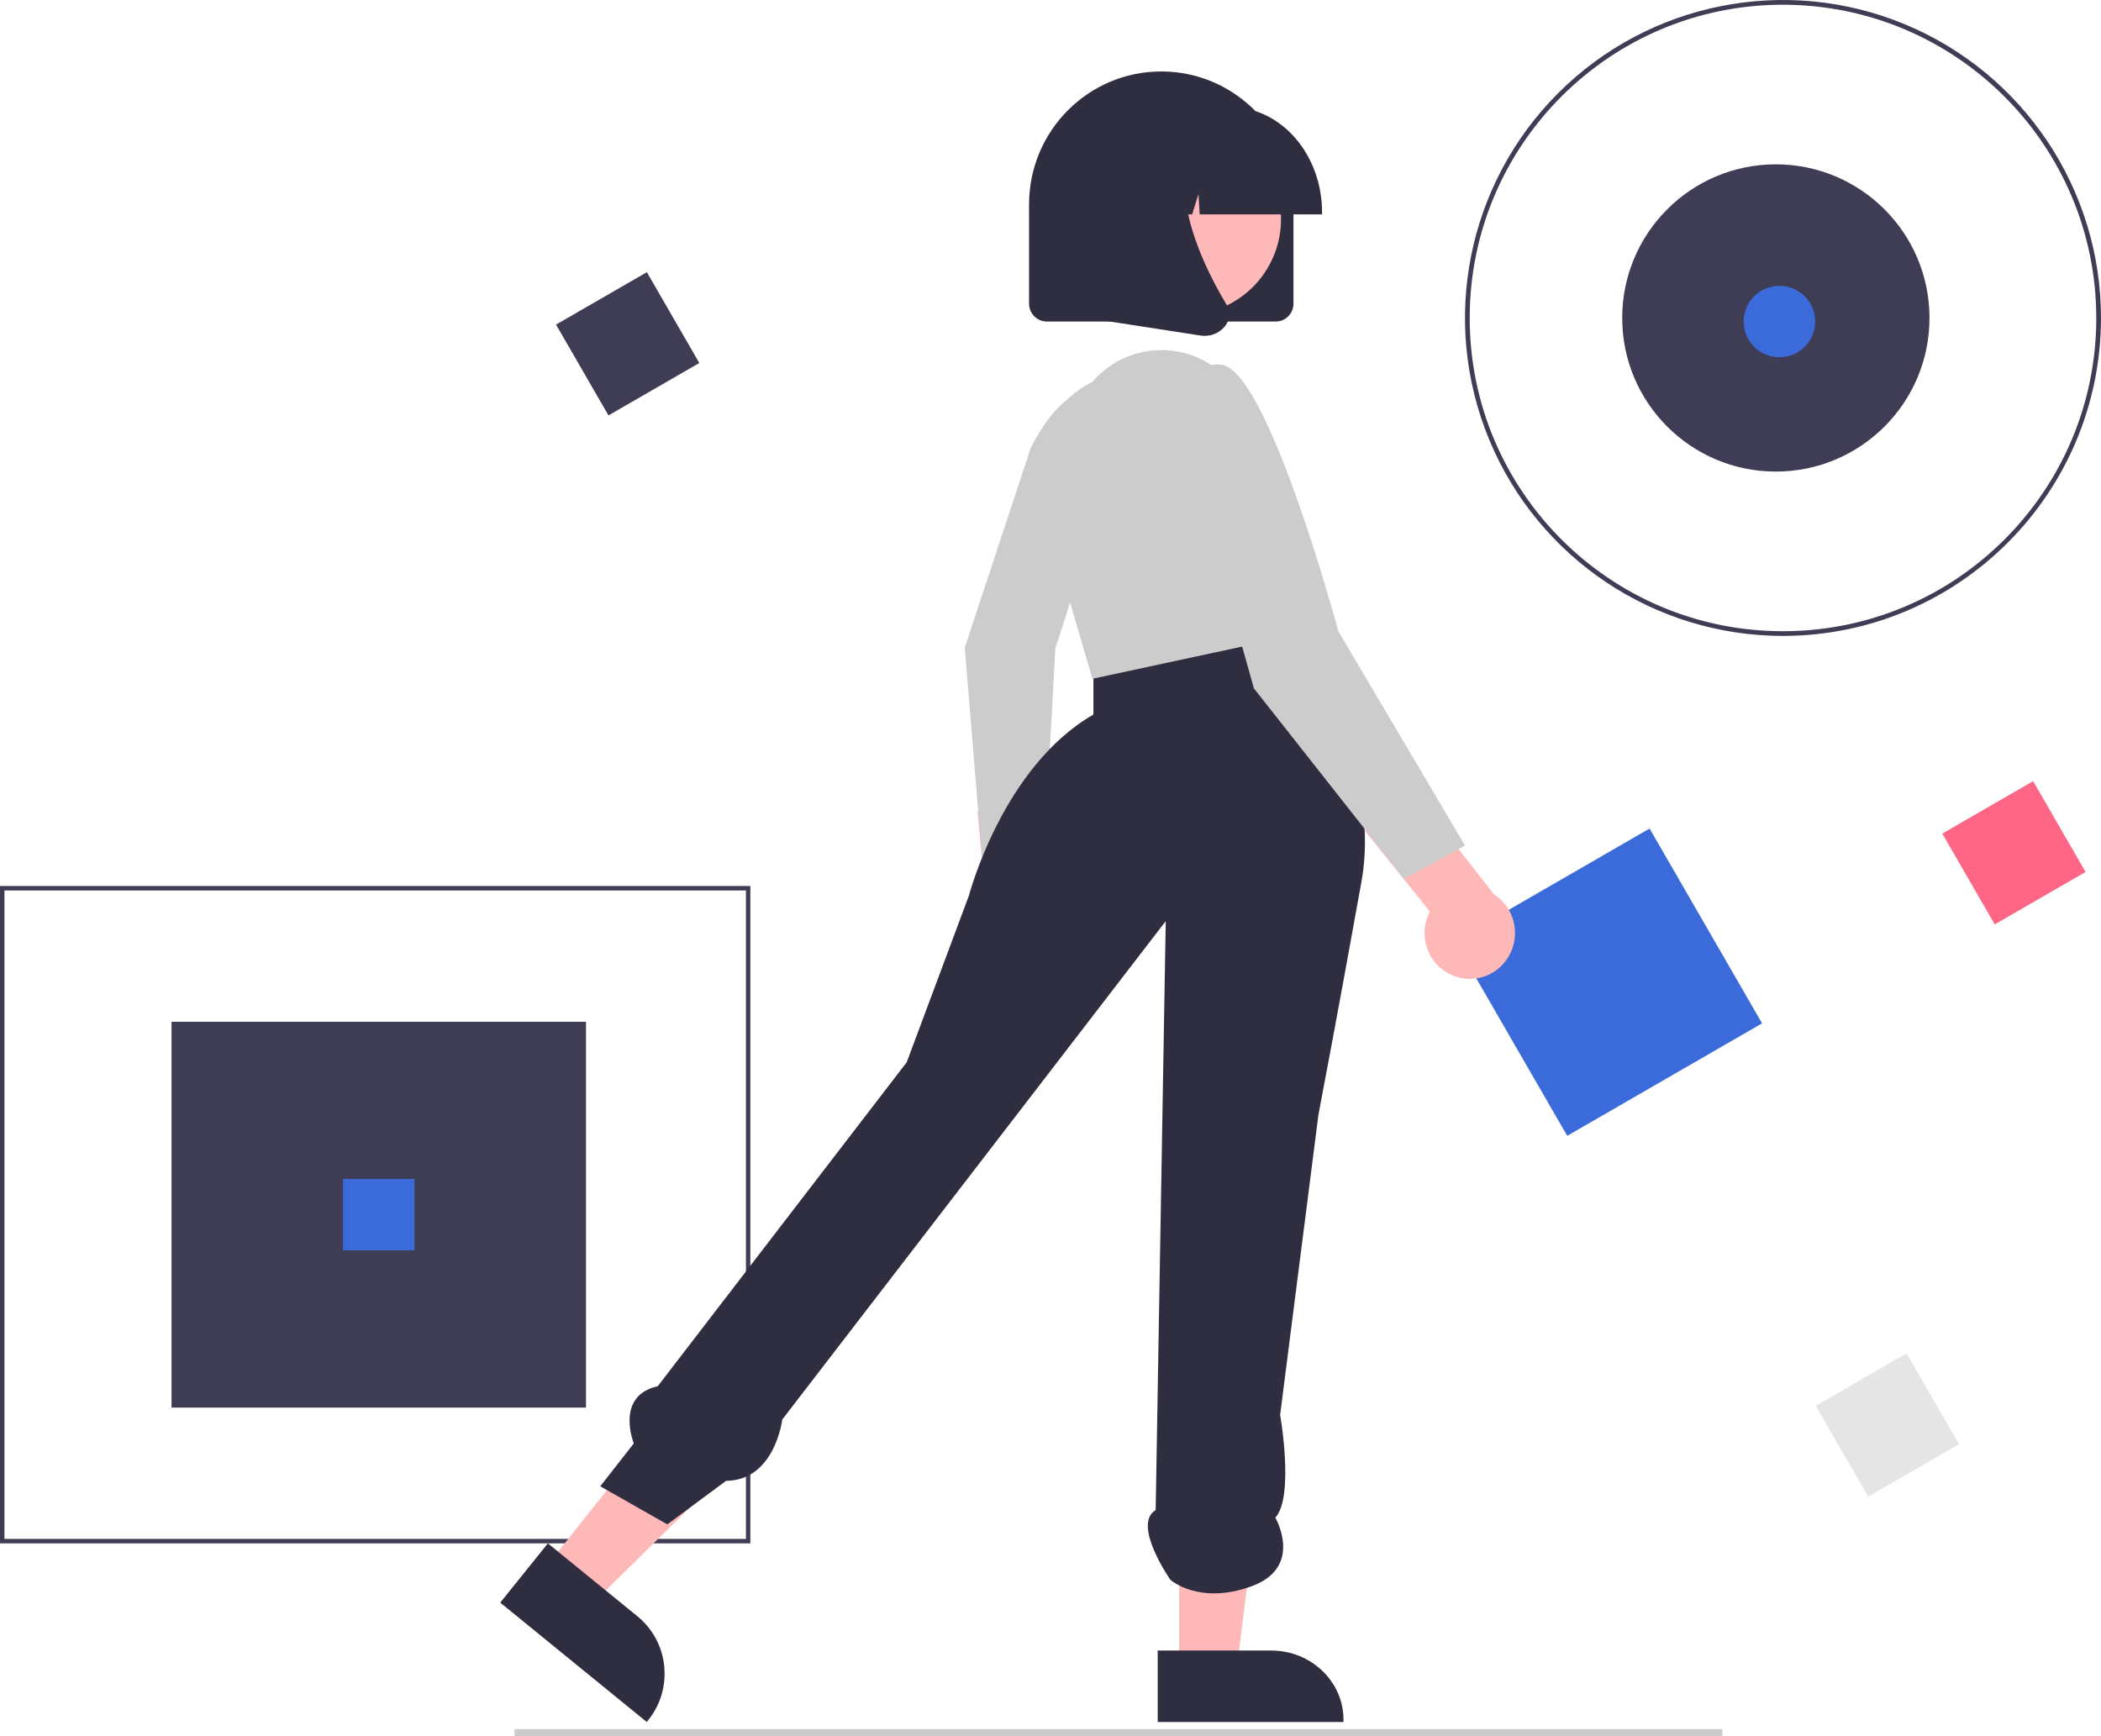 <?xml version="1.0" encoding="UTF-8"?>
<svg width="294px" height="243px" viewBox="0 0 294 243" version="1.1" xmlns="http://www.w3.org/2000/svg" xmlns:xlink="http://www.w3.org/1999/xlink">
    <title>material</title>
    <g id="Page-1" stroke="none" stroke-width="1" fill="none" fill-rule="evenodd">
        <g id="Onboarding-Screen-#1" transform="translate(-48, -201)" fill-rule="nonzero">
            <g id="material" transform="translate(48, 201)">
                <rect id="Rectangle" fill="#3F3D56" x="24" y="143" width="58" height="54"></rect>
                <path d="M105,216 L0,216 L0,124 L105,124 L105,216 Z M0.621,215.376 L104.379,215.376 L104.379,124.624 L0.621,124.624 L0.621,215.376 Z" id="Shape" fill="#3F3D56"></path>
                <path d="M249.501,89 C231.502,89 215.276,78.158 208.389,61.53 C201.501,44.902 205.308,25.762 218.035,13.035 C230.762,0.308 249.902,-3.499 266.53,3.389 C283.158,10.276 294,26.502 294,44.501 C293.972,69.065 274.065,88.972 249.501,89 L249.501,89 Z M249.501,0.661 C225.288,0.661 205.661,20.288 205.661,44.501 C205.661,68.713 225.288,88.341 249.501,88.341 C273.713,88.341 293.341,68.713 293.341,44.501 C293.313,20.3 273.702,0.688 249.501,0.661 L249.501,0.661 Z" id="Shape" fill="#3F3D56"></path>
                <circle id="Oval" fill="#3F3D56" cx="248.5" cy="44.5" r="21.5"></circle>
                <polygon id="Rectangle" fill="#FF6584" transform="translate(281.815, 119.35) rotate(-30) translate(-281.815, -119.35)" points="274.477 112.012 289.154 112.012 289.154 126.689 274.477 126.689"></polygon>
                <polygon id="Rectangle" fill="#3F3D56" transform="translate(87.832, 48.116) rotate(-30) translate(-87.832, -48.116)" points="80.494 40.777 95.171 40.777 95.171 55.454 80.494 55.454"></polygon>
                <polygon id="Rectangle" fill="#E5E5E5" transform="translate(264.107, 199.438) rotate(-30) translate(-264.107, -199.438)" points="256.769 192.1 271.446 192.1 271.446 206.777 256.769 206.777"></polygon>
                <rect id="Rectangle" fill="#3B6BDA" x="48" y="165" width="10" height="10"></rect>
                <circle id="Oval" fill="#3B6BDA" cx="249" cy="45" r="5"></circle>
                <polygon id="Rectangle" fill="#3B6BDA" transform="translate(225.069, 137.46) rotate(-30) translate(-225.069, -137.46)" points="209.327 121.719 240.811 121.719 240.811 153.202 209.327 153.202"></polygon>
                <rect id="Rectangle" fill="#CBCBCB" x="72" y="242" width="169" height="1"></rect>
                <path d="M136.152,133.878 C135.159,132.617 134.782,130.987 135.123,129.426 C135.463,127.864 136.487,126.532 137.917,125.788 L136.776,113.505 L144.161,111 L145.525,128.367 C146.656,130.88 145.707,133.831 143.315,135.237 C140.924,136.643 137.846,136.059 136.152,133.878 L136.152,133.878 Z" id="Path" fill="#FFB8B8"></path>
                <path d="M144.259,62.632 C144.259,62.632 149.356,52.079 153.885,55.791 C158.415,59.504 147.676,90.708 147.676,90.708 L146.042,121 L137.434,120.151 L135,90.638 L144.259,62.632 Z" id="Path" fill="#CCCCCC"></path>
                <polygon id="Path" fill="#FFB8B8" points="76 219.796 82.307 225 105 202.68 95.692 195"></polygon>
                <path d="M76.67,216 L89.192,226.203 L89.193,226.204 C93.6,229.795 94.28,236.303 90.713,240.739 L90.503,241 L70,224.294 L76.67,216 Z" id="Path" fill="#2F2E41"></path>
                <polygon id="Path" fill="#FFB8B8" points="165.001 233 173.132 233 177 202 165 202"></polygon>
                <path d="M162,231.001 L177.88,231 L177.88,231 C183.469,231 188,235.336 188,240.684 L188,240.999 L162,241 L162,231.001 Z" id="Path" fill="#2F2E41"></path>
                <path d="M178.464,86 C178.464,86 193.873,104.669 190.523,123.337 C187.174,142.006 184.494,156.007 184.494,156.007 L179.134,198.012 C179.134,198.012 181.144,209.451 178.464,212.399 C178.464,212.399 182.484,219.347 175.114,222.014 C167.745,224.681 163.769,221.093 163.769,221.093 C163.769,221.093 158.365,213.346 161.715,211.346 L163.126,128.914 L109.458,198.678 C109.458,198.678 108.472,207.165 101.596,207.255 L93.379,213.346 L84,208.013 L88.69,202.012 C88.69,202.012 86.01,195.345 92.039,194.011 L126.877,148.673 L135.587,125.337 C135.587,125.337 140.277,107.336 153.006,100.001 L153.006,92.197 L178.464,86 Z" id="Path" fill="#2F2E41"></path>
                <path d="M152.864,53.447 L152.864,53.447 C157.016,48.575 164.189,47.57 169.538,51.11 L170.088,51.474 L170.088,51.474 C175.968,58.085 179.921,66.163 181.519,74.839 L184,88.304 L152.864,95 L145.564,70.008 C143.653,63.462 146.724,56.495 152.864,53.447 L152.864,53.447 Z" id="Path" fill="#CCCCCC"></path>
                <path d="M203.676,136.668 C201.908,136.081 200.486,134.729 199.794,132.975 C199.102,131.221 199.21,129.246 200.09,127.581 L191,116.284 L196.413,109 L209.029,125.137 C211.745,126.861 212.761,130.375 211.396,133.317 C210.03,136.259 206.714,137.699 203.676,136.668 L203.676,136.668 Z" id="Path" fill="#FFB8B8"></path>
                <path d="M166.277,63.687 C166.277,63.687 164.308,50.358 170.871,51.024 C177.434,51.691 187.279,88.345 187.279,88.345 L205,118.335 L196.468,123 L175.465,96.342 L166.277,63.687 Z" id="Path" fill="#CCCCCC"></path>
                <path d="M178.515,45 L146.485,45 C145.113,44.998 144.002,43.88 144,42.5 L144,28.611 C144,18.332 152.283,10 162.5,10 C172.717,10 181,18.332 181,28.611 L181,42.5 C180.998,43.88 179.887,44.998 178.515,45 Z" id="Path" fill="#2F2E41"></path>
                <circle id="Oval" fill="#FFB8B8" transform="translate(165.834, 30.662) rotate(-61.337) translate(-165.834, -30.662)" cx="165.834" cy="30.662" r="13.425"></circle>
                <path d="M185,30 L167.879,30 L167.703,27.171 L166.825,30 L164.189,30 L163.841,24.393 L162.101,30 L157,30 L157,29.722 C157,21.604 162.739,15 169.793,15 L172.207,15 C179.261,15 185,21.604 185,29.722 L185,30 Z" id="Path" fill="#2F2E41"></path>
                <path d="M168.547,47 C168.343,46.999 168.138,46.984 167.936,46.952 L148,43.87 L148,23.028 C148,18.594 151.581,15 155.998,15 L169.946,15 L169.402,15.555 C161.843,23.28 167.538,35.806 171.605,42.585 C172.218,43.586 172.109,44.87 171.335,45.751 C170.634,46.559 169.614,47.016 168.547,47 Z" id="Path" fill="#2F2E41"></path>
            </g>
        </g>
    </g>
</svg>